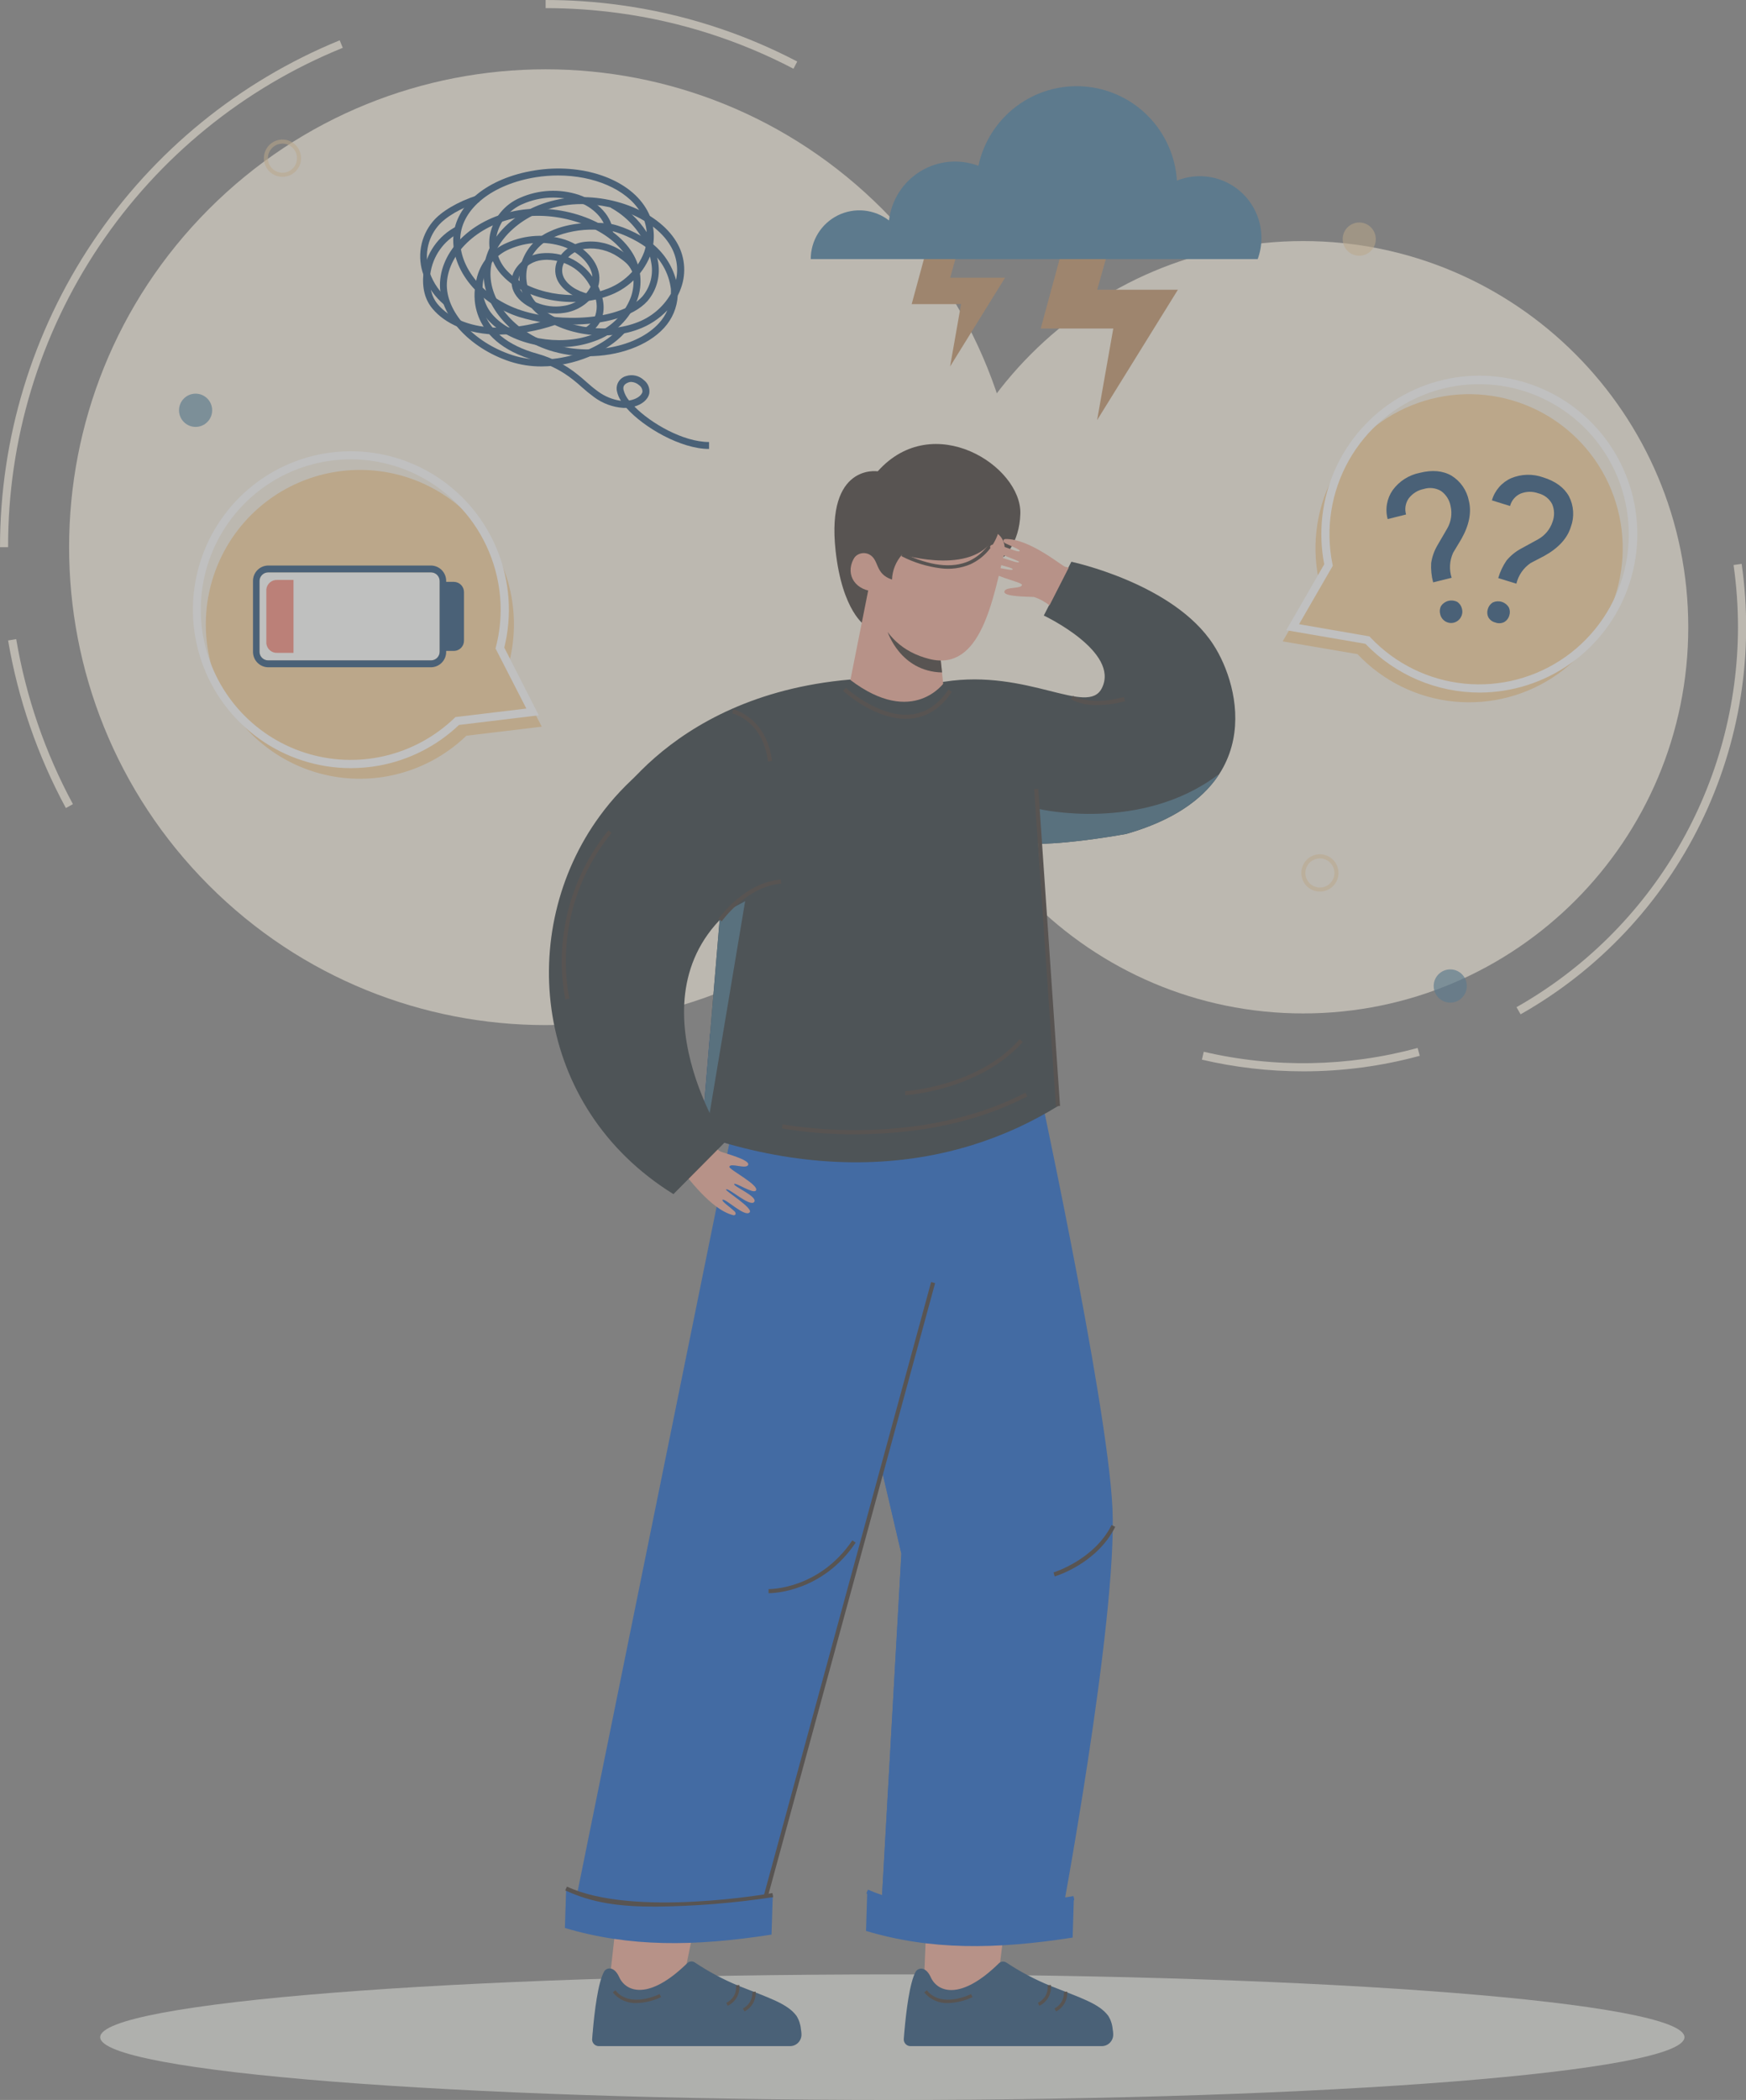 <svg width="252" height="303" viewBox="0 0 252 303" fill="none" xmlns="http://www.w3.org/2000/svg">
<rect x="0" y="0" width="252" height="303" fill="#808080" stroke="none"/>
<g clip-path="url(#clip0_10_2)">
<g opacity="0.5">
<path d="M128.789 303C191.931 303 243.118 298.945 243.118 293.943C243.118 288.94 191.931 284.885 128.789 284.885C65.647 284.885 14.46 288.94 14.46 293.943C14.46 298.945 65.647 303 128.789 303Z" fill="#DEDFD9"/>
<path d="M127.378 127.713C154.236 100.785 154.236 57.126 127.378 30.198C100.52 3.269 56.974 3.269 30.116 30.198C3.259 57.126 3.259 100.785 30.116 127.713C56.974 154.641 100.52 154.641 127.378 127.713Z" fill="#F7EFDF"/>
<path d="M188.091 146.227C218.785 146.227 243.668 121.279 243.668 90.504C243.668 59.73 218.785 34.782 188.091 34.782C157.396 34.782 132.514 59.73 132.514 90.504C132.514 121.279 157.396 146.227 188.091 146.227Z" fill="#F7EFDF"/>
<path d="M131.584 43.88L133.964 35.122H138.53L137.139 40.07H145.062L137.127 52.879L138.712 43.88H131.584Z" fill="#BB8A5C"/>
<path d="M150.207 47.404L153.704 34.541H160.41L158.358 41.805H170.006L158.346 60.618L160.679 47.404H150.207Z" fill="#BB8A5C"/>
<path d="M117.036 37.385H181.524C181.883 36.407 182.065 35.373 182.062 34.33C182.061 31.968 181.124 29.703 179.457 28.033C177.791 26.363 175.531 25.425 173.175 25.425C172.041 25.422 170.917 25.639 169.865 26.064C169.646 22.559 168.169 19.252 165.707 16.754C163.244 14.256 159.963 12.736 156.47 12.475C152.977 12.214 149.507 13.23 146.703 15.335C143.898 17.439 141.949 20.491 141.214 23.925C139.851 23.411 138.389 23.215 136.939 23.352C135.489 23.489 134.09 23.955 132.846 24.715C131.603 25.475 130.548 26.509 129.762 27.738C128.976 28.967 128.479 30.359 128.31 31.81C127.271 31.008 126.029 30.514 124.725 30.384C123.421 30.253 122.107 30.492 120.931 31.072C119.755 31.653 118.765 32.552 118.072 33.667C117.38 34.783 117.013 36.071 117.013 37.385H117.036Z" fill="#3A749A"/>
<path d="M87.801 287.371L89.958 268.154L101.992 269.162L98.349 287.066L87.801 287.371Z" fill="#EDA38F"/>
<path d="M162.55 120.326C162.515 120.326 155.084 121.716 149.839 121.757L150.195 126.529L107.745 121.352L104.822 121.001L86.695 118.791C86.695 118.791 95.607 100.418 122.638 98.055C122.802 98.055 131.742 99.069 136.326 98.36C148.359 96.484 156.961 103.402 159.03 99.298C161.685 94.022 150.652 88.816 150.652 88.816L154.628 81.054C154.628 81.054 169.421 84.179 175.122 93.013C179.057 99.04 183.015 114.476 162.55 120.326Z" fill="#1C272D"/>
<path d="M126.684 68.004C126.684 68.004 119.229 66.832 120.597 79.424C121.568 88.288 124.895 90.281 124.895 90.281L125.801 82.784L127.041 77.742L129.538 70.766L126.684 68.004Z" fill="#302824"/>
<path d="M136.238 99.661L135.297 90.868L125.83 82.567L122.691 98.36C122.691 98.36 133.122 107.74 136.238 99.661Z" fill="#EDA38F"/>
<path d="M135.969 97.029C129.923 96.888 128.111 91.167 128.111 91.167L135.478 92.527L135.969 97.029Z" fill="#302824"/>
<path d="M145.073 79.143C143.319 86.471 141.612 96.918 134.186 95.095C126.07 93.096 125.053 84.929 125.415 78.961C125.608 75.966 128.181 71.164 135.215 71.762C144.015 72.524 145.793 76.212 145.073 79.143Z" fill="#EDA38F"/>
<path d="M127.076 81.939C127.147 81.58 127.123 81.209 127.006 80.862C126.889 80.515 126.683 80.205 126.409 79.963C126.135 79.721 125.802 79.556 125.444 79.484C125.085 79.412 124.715 79.436 124.369 79.553C123.859 79.764 123.443 80.153 123.199 80.65C121.942 82.995 123.532 85.34 126.468 85.34L127.076 81.939Z" fill="#EDA38F"/>
<path d="M126.684 68.004C134.689 59.035 147.459 67.248 147.266 74.119C147.143 78.463 144.804 80.415 144.804 80.415C145.6 77.888 143.822 76.898 143.822 76.898C141.167 83.346 130.204 80.016 130.204 80.016C129.312 81.012 128.795 82.29 128.742 83.628C126.228 82.784 126.941 80.814 125.491 80.016C125.092 79.802 124.626 79.751 124.19 79.873C123.754 79.996 123.382 80.282 123.152 80.673C122.568 81.875 126.684 68.004 126.684 68.004Z" fill="#302824"/>
<path d="M135.788 82.004C137.238 82.188 138.71 81.986 140.057 81.418C140.992 80.986 141.83 80.367 142.519 79.598C143.208 78.83 143.733 77.929 144.062 76.95L143.577 76.81C143.262 77.716 142.77 78.55 142.13 79.263C141.489 79.976 140.713 80.553 139.846 80.96C137.361 82.056 134.157 81.658 130.309 79.788L130.093 80.239C131.873 81.16 133.801 81.757 135.788 82.004V82.004Z" fill="#302824"/>
<path d="M133.262 288.039L134.087 268.687H146.149L143.781 287.687L133.262 288.039Z" fill="#EDA38F"/>
<path d="M152.903 278.366C152.903 278.366 161.317 233.77 160.557 217.584C159.82 201.926 149.102 152.752 149.102 152.752L113.136 151.714L130.093 224.18L127.076 277.528L152.903 278.366Z" fill="#0655C6"/>
<path d="M130.935 273.395L131.42 277.674L127.082 277.539L130.099 224.174L125.953 206.469L130.637 200.642L134.817 221.301L130.935 273.395Z" fill="#0655C6"/>
<path d="M142.202 158.081L140.238 165.25L139.793 166.863L109.593 277.012L82.708 276.15L104.073 170.949L105.266 165.098L107.014 156.48L142.202 158.081Z" fill="#0655C6"/>
<path d="M154.99 273.858C154.99 273.858 135.028 277.493 125.17 272.902L124.994 278.612C134.291 281.385 143.617 281.315 154.815 279.568L154.99 273.858Z" fill="#0655C6"/>
<path d="M109.008 142.586C109.008 142.451 110.283 129.478 117.563 120.121L117.03 119.664C109.616 129.191 108.336 142.381 108.324 142.528L109.008 142.586Z" fill="white"/>
<path d="M149.102 152.752L147.149 162.53L146.921 162.688C144.666 164.284 142.277 165.68 139.782 166.863C121.925 175.357 104.553 170.11 104.553 170.11L104.079 170.949L105.248 165.086C103.911 164.695 102.578 164.279 101.249 163.838L101.506 160.76L102.471 149.176L149.102 152.752Z" fill="#0655C6"/>
<path d="M152.686 159.599C150.829 160.739 148.908 161.771 146.933 162.688C144.759 163.688 142.523 164.544 140.238 165.25C128.795 168.768 116.75 168.322 105.266 165.098C103.929 164.707 102.596 164.291 101.267 163.849L101.524 160.771L102.489 149.187L103.927 131.969L104.839 121.007L106.301 104.656C106.301 104.656 122.55 98.067 122.673 98.067C131.853 105.067 136.367 98.372 136.367 98.372L149.546 117.946L152.686 159.599Z" fill="#1C272D"/>
<path d="M107.546 130.035L102.372 160.93L101.524 160.777L103.927 131.975L107.546 130.035Z" fill="#32617C"/>
<path d="M101.46 163.48C101.927 164.066 103.36 165.901 104.038 166.171C104.716 166.44 108.242 167.343 107.985 168.064C107.728 168.785 105.383 167.707 105.272 168.357C105.202 168.756 109.739 171.054 109.084 171.799C108.652 172.285 106.09 170.521 105.962 170.855C105.833 171.189 109.47 172.684 108.844 173.44C108.219 174.196 105.061 171.253 104.787 171.635C104.652 171.822 108.716 174.314 108.207 174.918C107.529 175.727 104.617 172.789 104.278 173.129C104.108 173.294 105.325 174.15 105.979 174.748C106.342 175.082 106.137 175.428 105.81 175.334C102.448 174.478 99.05 169.471 98.548 169.155C97.799 168.697 96.718 168.258 96.016 167.789L101.46 163.48Z" fill="#EDA38F"/>
<path d="M154.253 81.892L151.47 87.35C150.81 86.82 150.062 86.411 149.26 86.143C148.587 86.072 144.898 86.143 144.956 85.375C145.015 84.607 147.553 85.017 147.494 84.366C147.447 83.962 142.466 82.965 142.904 82.068C143.185 81.482 146.12 82.502 146.161 82.144C146.202 81.787 142.314 81.312 142.694 80.427C143.074 79.541 146.927 81.523 147.079 81.078C147.161 80.861 142.582 79.541 142.916 78.826C143.36 77.871 146.939 79.923 147.178 79.501C147.295 79.295 145.904 78.797 145.108 78.398C144.664 78.17 144.775 77.783 145.108 77.777C148.582 77.701 153.189 81.623 153.756 81.793C153.914 81.81 154.078 81.857 154.253 81.892Z" fill="#EDA38F"/>
<path d="M104.699 164.734C104.699 164.734 89.637 142.088 107.359 129.783L118.428 101.76V101.567C106.652 101.109 93.724 107.869 86.538 117.776C74.463 134.314 76.907 159.716 97.197 172.297L104.699 164.734Z" fill="#1C272D"/>
<path d="M149.95 116.727C149.95 116.727 164.673 120.186 175.823 111.773L175.73 112.055C173.426 115.402 169.298 118.392 162.556 120.327C162.521 120.327 155.09 121.716 149.85 121.757L149.95 116.727Z" fill="#32617C"/>
<path d="M149.86 113.839L149.265 113.88L152.399 159.617L152.994 159.576L149.86 113.839Z" fill="#302824"/>
<path d="M109.885 277.094L109.306 276.93L134.391 184.977L134.964 185.142L109.885 277.094Z" fill="#302824"/>
<path d="M111.534 273.43C111.534 273.43 91.572 277.065 81.714 272.468L81.532 278.184C90.835 280.951 100.161 280.881 111.353 279.14L111.534 273.43Z" fill="#0655C6"/>
<path d="M94.624 275.107C89.274 275.107 85.474 274.555 81.579 272.762L81.831 272.216C91.502 276.719 111.271 273.184 111.482 273.148L111.587 273.735C105.972 274.589 100.303 275.048 94.624 275.107V275.107Z" fill="#302824"/>
<path d="M138.659 275.534C133.315 275.534 128.929 274.978 125.035 273.189L125.287 272.65C134.958 277.147 154.727 273.617 154.937 273.582L155.043 274.169C149.624 275.037 144.147 275.494 138.659 275.534V275.534Z" fill="#0655C6"/>
<path d="M86.421 295.232H114.019C114.245 295.233 114.469 295.187 114.676 295.097C114.884 295.008 115.071 294.876 115.226 294.712C115.381 294.547 115.501 294.352 115.578 294.139C115.655 293.926 115.688 293.7 115.674 293.474V293.438C115.674 293.227 115.627 293.01 115.598 292.794C115.54 292.107 115.319 291.443 114.955 290.859C113.645 289.1 111.101 288.32 106.576 286.521C104.371 285.611 102.261 284.483 100.278 283.156C100.111 283.045 99.911 282.996 99.712 283.017C99.513 283.037 99.327 283.125 99.185 283.267C93.724 288.625 90.368 287.482 89.368 285.272C88.602 283.589 87.514 283.941 87.216 284.434C86.292 285.975 85.789 290.501 85.585 292.77C85.585 293.01 85.538 293.239 85.526 293.415C85.497 293.837 85.474 294.095 85.474 294.095C85.449 294.234 85.455 294.377 85.491 294.513C85.527 294.65 85.592 294.777 85.683 294.885C85.773 294.993 85.886 295.081 86.013 295.141C86.141 295.201 86.28 295.232 86.421 295.232V295.232Z" fill="#13426E"/>
<path d="M105.032 289.411C105.591 289.15 106.052 288.718 106.352 288.178C106.651 287.638 106.772 287.017 106.699 286.403L106.225 286.474C106.288 286.986 106.186 287.505 105.935 287.955C105.683 288.405 105.296 288.763 104.827 288.977L105.032 289.411Z" fill="#302824"/>
<path d="M107.459 290.226C107.976 289.959 108.404 289.546 108.689 289.037C108.974 288.528 109.103 287.947 109.061 287.365L108.587 287.423C108.614 287.91 108.499 288.393 108.257 288.816C108.016 289.238 107.657 289.581 107.225 289.804L107.459 290.226Z" fill="#302824"/>
<path d="M91.87 289.018C93.1 288.984 94.31 288.69 95.419 288.156L95.197 287.728C95.156 287.728 90.964 289.862 88.812 287.177L88.438 287.476C88.851 287.983 89.376 288.386 89.972 288.654C90.568 288.922 91.218 289.046 91.87 289.018V289.018Z" fill="#302824"/>
<path d="M131.391 295.232H159.007C159.234 295.233 159.458 295.188 159.666 295.099C159.874 295.01 160.062 294.879 160.218 294.714C160.373 294.549 160.494 294.354 160.571 294.14C160.648 293.927 160.681 293.7 160.668 293.474V293.438C160.668 293.227 160.627 293.01 160.592 292.794C160.538 292.107 160.319 291.443 159.954 290.859C158.645 289.1 156.101 288.32 151.57 286.521C149.36 285.618 147.244 284.499 145.255 283.179C145.087 283.069 144.887 283.02 144.688 283.04C144.489 283.06 144.303 283.149 144.161 283.291C138.7 288.649 135.344 287.506 134.338 285.295C133.572 283.613 132.49 283.965 132.186 284.457C131.268 285.999 130.765 290.525 130.561 292.794C130.532 293.034 130.514 293.263 130.502 293.438C130.467 293.86 130.45 294.118 130.45 294.118C130.429 294.255 130.437 294.395 130.475 294.528C130.512 294.661 130.578 294.785 130.667 294.89C130.756 294.996 130.867 295.081 130.992 295.14C131.117 295.199 131.253 295.231 131.391 295.232V295.232Z" fill="#13426E"/>
<path d="M150.002 289.411C150.561 289.15 151.023 288.718 151.322 288.178C151.621 287.638 151.743 287.017 151.669 286.403L151.195 286.474C151.256 286.986 151.152 287.505 150.9 287.954C150.648 288.404 150.26 288.762 149.792 288.977L150.002 289.411Z" fill="#302824"/>
<path d="M152.429 290.226C152.944 289.956 153.37 289.542 153.654 289.034C153.939 288.526 154.07 287.946 154.031 287.365L153.552 287.423C153.581 287.91 153.468 288.395 153.226 288.818C152.984 289.241 152.623 289.584 152.189 289.804L152.429 290.226Z" fill="#302824"/>
<path d="M136.823 289.018C138.052 288.985 139.259 288.691 140.366 288.156L140.15 287.728C140.109 287.728 135.917 289.862 133.765 287.177L133.391 287.476C133.804 287.983 134.329 288.387 134.925 288.655C135.521 288.922 136.171 289.047 136.823 289.018V289.018Z" fill="#302824"/>
<path d="M185.132 92.544L195.932 94.385C199.608 98.28 204.564 100.711 209.887 101.23C215.21 101.75 220.541 100.323 224.897 97.213C229.254 94.103 232.342 89.518 233.593 84.305C234.844 79.092 234.173 73.601 231.705 68.844C229.236 64.087 225.136 60.385 220.16 58.421C215.184 56.456 209.667 56.361 204.627 58.152C199.586 59.944 195.361 63.502 192.731 68.171C190.1 72.839 189.241 78.304 190.313 83.557L185.132 92.544Z" fill="#F6CD93"/>
<path d="M213.555 99.931C210.478 99.926 207.432 99.301 204.601 98.093C201.769 96.884 199.209 95.117 197.072 92.896L185.641 90.932L191.125 81.423C190.231 76.803 190.781 72.018 192.7 67.722C194.619 63.426 197.813 59.829 201.847 57.422C205.881 55.014 210.558 53.913 215.239 54.27C219.92 54.626 224.378 56.423 228.003 59.414C231.627 62.405 234.243 66.445 235.493 70.982C236.742 75.519 236.565 80.332 234.984 84.764C233.404 89.197 230.498 93.032 226.662 95.746C222.827 98.461 218.25 99.922 213.555 99.931V99.931ZM187.494 90.065L197.657 91.823L197.785 91.964C201.364 95.76 206.19 98.132 211.375 98.641C216.56 99.151 221.754 97.764 226 94.737C230.246 91.71 233.257 87.247 234.48 82.169C235.702 77.091 235.052 71.742 232.651 67.106C230.249 62.471 226.257 58.862 221.411 56.945C216.565 55.027 211.191 54.931 206.279 56.673C201.368 58.415 197.25 61.878 194.684 66.424C192.119 70.971 191.278 76.293 192.318 81.412L192.365 81.629L187.494 90.065Z" fill="white"/>
<path d="M206.843 84.026C206.601 83.113 206.506 82.167 206.562 81.224C206.701 80.317 207.013 79.445 207.48 78.656L208.883 76.247C209.445 75.268 209.617 74.111 209.363 73.011C209.2 72.139 208.708 71.364 207.989 70.847C207.613 70.625 207.195 70.484 206.762 70.434C206.329 70.385 205.89 70.428 205.474 70.56C204.61 70.733 203.84 71.219 203.311 71.926C203.081 72.259 202.928 72.639 202.863 73.039C202.799 73.438 202.824 73.847 202.937 74.236L200.282 74.898C200.09 74.191 200.055 73.45 200.181 72.728C200.306 72.005 200.588 71.319 201.007 70.719C201.949 69.43 203.339 68.541 204.901 68.227C206.706 67.774 208.236 67.909 209.491 68.632C210.138 69.029 210.695 69.556 211.126 70.181C211.558 70.806 211.856 71.514 212 72.26C212.413 73.941 212.046 75.79 210.9 77.806L209.731 79.753C209.211 80.887 209.134 82.175 209.515 83.364L206.843 84.026ZM207.866 88.634C207.751 88.233 207.795 87.802 207.989 87.432C208.241 87.066 208.617 86.805 209.048 86.697C209.478 86.589 209.933 86.642 210.327 86.846C210.674 87.078 210.917 87.435 211.006 87.843C211.114 88.236 211.066 88.657 210.871 89.015C210.719 89.311 210.479 89.553 210.185 89.707C209.89 89.862 209.555 89.921 209.226 89.877C208.896 89.834 208.588 89.689 208.344 89.464C208.099 89.238 207.93 88.942 207.86 88.617L207.866 88.634Z" fill="#13426E"/>
<path d="M216.239 83.411C216.503 82.504 216.91 81.645 217.443 80.866C218.031 80.163 218.747 79.58 219.554 79.149L221.998 77.812C222.983 77.264 223.727 76.364 224.08 75.291C224.389 74.459 224.366 73.539 224.016 72.724C223.81 72.339 223.525 72.002 223.181 71.735C222.836 71.469 222.439 71.278 222.016 71.176C221.187 70.877 220.278 70.894 219.461 71.223C219.091 71.388 218.763 71.634 218.5 71.944C218.238 72.253 218.049 72.618 217.946 73.011L215.327 72.196C215.528 71.49 215.882 70.838 216.363 70.285C216.844 69.732 217.44 69.291 218.11 68.995C219.58 68.385 221.224 68.343 222.723 68.878C224.505 69.433 225.746 70.343 226.448 71.61C226.797 72.285 227.001 73.026 227.048 73.785C227.096 74.544 226.985 75.305 226.723 76.018C226.212 77.671 224.945 79.063 222.922 80.192L220.911 81.242C219.88 81.943 219.148 83.005 218.858 84.22L216.239 83.411ZM214.736 87.884C214.846 87.482 215.106 87.138 215.461 86.922C215.867 86.738 216.326 86.71 216.751 86.841C217.177 86.973 217.539 87.256 217.771 87.638C217.94 88.006 217.963 88.425 217.835 88.81C217.728 89.209 217.467 89.548 217.11 89.754C216.911 89.855 216.693 89.913 216.471 89.924C216.248 89.935 216.026 89.899 215.818 89.818C215.603 89.769 215.4 89.674 215.225 89.539C215.049 89.405 214.905 89.234 214.8 89.039C214.634 88.676 214.611 88.263 214.736 87.884V87.884Z" fill="#13426E"/>
<path d="M78.188 104.85L67.312 106.157C64.812 108.563 61.785 110.35 58.473 111.374C55.162 112.397 51.657 112.631 48.239 112.054C44.822 111.478 41.586 110.107 38.791 108.053C35.996 105.999 33.718 103.318 32.141 100.224C30.564 97.13 29.73 93.709 29.707 90.234C29.684 86.76 30.472 83.328 32.008 80.213C33.543 77.098 35.785 74.387 38.552 72.295C41.32 70.204 44.537 68.791 47.947 68.168C51.615 67.494 55.395 67.756 58.936 68.93C62.477 70.105 65.666 72.155 68.21 74.89C70.753 77.626 72.568 80.96 73.488 84.584C74.409 88.208 74.404 92.006 73.475 95.628L78.188 104.85Z" fill="#F6CD93"/>
<path d="M50.566 110.835C45.824 110.819 41.206 109.321 37.353 106.55C33.499 103.78 30.604 99.873 29.068 95.375C27.533 90.877 27.434 86.011 28.786 81.455C30.137 76.898 32.872 72.877 36.61 69.951C40.347 67.025 44.901 65.34 49.638 65.131C54.375 64.921 59.06 66.197 63.04 68.781C67.02 71.366 70.097 75.13 71.844 79.55C73.59 83.969 73.919 88.825 72.785 93.441L77.767 103.214L66.248 104.603C63.055 107.637 59.051 109.674 54.723 110.466C53.351 110.713 51.96 110.837 50.566 110.835V110.835ZM50.624 66.281C47.452 66.279 44.319 66.977 41.445 68.325C38.572 69.674 36.03 71.638 33.998 74.081C31.967 76.524 30.496 79.385 29.69 82.461C28.885 85.537 28.763 88.754 29.335 91.882C30.043 95.733 31.777 99.32 34.353 102.263C36.93 105.206 40.253 107.394 43.97 108.596C47.687 109.798 51.659 109.969 55.465 109.091C59.271 108.212 62.769 106.317 65.587 103.607L65.728 103.466L75.966 102.235L71.516 93.564L71.575 93.348C72.36 90.305 72.469 87.127 71.896 84.038C70.974 79.054 68.343 74.551 64.458 71.307C60.574 68.063 55.68 66.283 50.624 66.275V66.281Z" fill="white"/>
<path d="M38.673 82.59C38.509 82.594 38.348 82.63 38.199 82.696C38.049 82.763 37.914 82.858 37.801 82.976C37.688 83.095 37.599 83.235 37.54 83.388C37.481 83.541 37.453 83.704 37.457 83.868V94.01C37.453 94.174 37.481 94.337 37.54 94.489C37.599 94.642 37.688 94.781 37.801 94.9C37.914 95.018 38.049 95.112 38.199 95.178C38.349 95.244 38.51 95.279 38.673 95.282H62.243C62.406 95.278 62.566 95.242 62.715 95.176C62.864 95.11 62.998 95.016 63.111 94.897C63.223 94.779 63.311 94.64 63.37 94.488C63.429 94.336 63.457 94.173 63.453 94.01V83.868C63.461 83.538 63.338 83.218 63.111 82.978C62.884 82.739 62.572 82.599 62.243 82.59H38.673Z" fill="#FDFFFE"/>
<path d="M62.243 96.279H38.673C38.087 96.263 37.531 96.016 37.127 95.591C36.723 95.166 36.503 94.597 36.515 94.01V83.868C36.508 83.577 36.559 83.287 36.663 83.016C36.768 82.744 36.925 82.496 37.125 82.285C37.326 82.075 37.566 81.906 37.831 81.788C38.097 81.67 38.383 81.606 38.673 81.599H62.243C62.828 81.615 63.383 81.862 63.787 82.287C64.19 82.713 64.409 83.281 64.394 83.868V94.01C64.409 94.597 64.19 95.165 63.787 95.591C63.383 96.016 62.828 96.263 62.243 96.279V96.279ZM38.673 82.59C38.509 82.594 38.348 82.63 38.199 82.696C38.049 82.763 37.914 82.858 37.801 82.976C37.688 83.095 37.599 83.235 37.54 83.388C37.481 83.541 37.453 83.704 37.457 83.868V94.01C37.453 94.174 37.481 94.337 37.54 94.489C37.599 94.642 37.688 94.781 37.801 94.9C37.914 95.018 38.049 95.112 38.199 95.178C38.349 95.244 38.51 95.279 38.673 95.282H62.243C62.406 95.278 62.566 95.242 62.715 95.176C62.864 95.11 62.998 95.016 63.111 94.897C63.223 94.779 63.311 94.64 63.37 94.488C63.429 94.336 63.457 94.173 63.453 94.01V83.868C63.461 83.538 63.338 83.218 63.111 82.978C62.884 82.739 62.572 82.599 62.243 82.59H38.673Z" fill="#13426E"/>
<path d="M66.967 85.463V92.41C66.977 92.8 66.831 93.179 66.563 93.463C66.294 93.746 65.924 93.911 65.535 93.922H63.921V83.956H65.535C65.924 83.967 66.292 84.131 66.561 84.413C66.829 84.696 66.975 85.073 66.967 85.463V85.463Z" fill="#13426E"/>
<path d="M42.362 83.68V94.198H40.065C39.67 94.229 39.279 94.104 38.975 93.85C38.672 93.596 38.479 93.232 38.439 92.838V85.04C38.479 84.646 38.672 84.282 38.975 84.028C39.279 83.774 39.67 83.649 40.065 83.68H42.362Z" fill="#F5806F"/>
<path d="M84.813 43.382C82.725 42.931 81.041 41.758 80.41 40.328C80.201 39.841 80.11 39.311 80.146 38.782C80.181 38.253 80.342 37.74 80.615 37.285C81.025 36.615 81.585 36.049 82.25 35.633C82.916 35.217 83.669 34.961 84.45 34.887C86.325 34.694 88.208 35.171 89.765 36.236C91.157 37.185 91.654 37.672 92.279 39.056L91.373 39.466C90.859 38.329 90.537 37.965 89.204 37.056C87.84 36.141 86.201 35.727 84.567 35.884C83.942 35.946 83.339 36.15 82.804 36.48C82.27 36.81 81.817 37.258 81.48 37.789C81.285 38.108 81.168 38.47 81.141 38.843C81.114 39.216 81.176 39.591 81.322 39.935C81.819 41.066 83.269 42.039 85.023 42.421L84.813 43.382Z" fill="#13426E"/>
<path d="M84.83 51.402C82.942 51.409 81.064 51.12 79.264 50.546C73.516 48.67 69.54 43.839 69.809 39.067C70.096 34.049 74.89 29.687 81.217 28.662C87.649 27.63 94.846 30.344 97.589 34.829C98.204 35.822 98.588 36.941 98.71 38.104C98.833 39.266 98.691 40.441 98.296 41.541C98.166 41.926 98.005 42.301 97.817 42.661C97.718 44.387 97.025 46.026 95.858 47.298C93.478 49.919 89.204 51.402 84.83 51.402ZM83.947 29.447C83.086 29.445 82.226 29.512 81.375 29.646C75.603 30.567 71.054 34.641 70.803 39.12C70.557 43.452 74.247 47.861 79.574 49.602C85.134 51.414 91.964 50.112 95.115 46.624C95.616 46.077 96.023 45.451 96.32 44.771C95.132 46.014 93.673 46.963 92.057 47.544C87.011 49.403 80.24 48.131 76.96 44.701C76.18 43.919 75.601 42.959 75.272 41.903C74.944 40.847 74.875 39.727 75.071 38.639C75.32 37.473 75.845 36.384 76.604 35.465C77.362 34.547 78.331 33.825 79.427 33.363C82.217 32.068 85.485 32.026 87.707 32.243C89.327 32.384 92.297 33.691 93.94 34.993C95.714 36.339 96.991 38.239 97.571 40.392C97.948 38.671 97.64 36.87 96.712 35.374C94.589 31.827 89.204 29.447 83.947 29.447V29.447ZM85.807 33.135C83.76 33.083 81.726 33.465 79.837 34.254C78.886 34.656 78.045 35.281 77.385 36.077C76.726 36.873 76.267 37.816 76.048 38.827C75.882 39.759 75.944 40.717 76.228 41.619C76.513 42.522 77.01 43.342 77.679 44.009C80.661 47.122 87.087 48.312 91.712 46.612C93.87 45.87 95.687 44.371 96.829 42.391C96.843 42.159 96.843 41.926 96.829 41.694C96.683 40.519 96.299 39.387 95.701 38.367C95.102 37.347 94.302 36.46 93.35 35.761V35.761C91.853 34.588 89.081 33.346 87.649 33.222C87.023 33.158 86.409 33.135 85.807 33.135V33.135Z" fill="#13426E"/>
<path d="M64.108 43.968C62.754 42.841 61.728 41.369 61.138 39.706C60.658 38.417 60.527 37.024 60.758 35.668C60.989 34.312 61.574 33.042 62.453 31.985C63.664 30.514 66.073 29.095 68.885 28.187L69.189 29.136C66.535 29.992 64.301 31.294 63.208 32.619C62.435 33.541 61.919 34.653 61.714 35.84C61.509 37.028 61.62 38.248 62.038 39.378C62.573 40.871 63.498 42.193 64.716 43.206L64.108 43.968Z" fill="#13426E"/>
<path d="M72.089 48.277C67.412 48.277 64.178 46.618 62.453 44.578C61.342 43.271 60.904 41.6 61.108 39.466C61.294 38.028 61.826 36.657 62.66 35.472C63.493 34.286 64.603 33.323 65.891 32.666L66.365 33.539C65.218 34.119 64.23 34.971 63.487 36.022C62.745 37.072 62.269 38.289 62.102 39.566C61.921 41.412 62.284 42.843 63.208 43.933C65.599 46.753 71.236 48.752 79.895 45.903L80.205 46.853C77.592 47.756 74.853 48.237 72.089 48.277V48.277Z" fill="#13426E"/>
<path d="M78.129 52.873C76.605 52.879 75.09 52.643 73.639 52.176C67.605 50.206 63.248 45.287 63.506 40.738C63.786 35.72 68.587 31.358 74.913 30.332C81.345 29.3 88.537 32.015 91.285 36.505C91.899 37.498 92.281 38.617 92.403 39.778C92.526 40.939 92.385 42.113 91.993 43.212C91.465 44.62 90.631 45.892 89.55 46.935C88.47 47.979 87.171 48.768 85.748 49.245C80.708 51.103 73.937 49.831 70.657 46.401C69.876 45.619 69.297 44.659 68.967 43.604C68.637 42.548 68.567 41.428 68.762 40.339C69.01 39.173 69.536 38.084 70.295 37.166C71.053 36.247 72.022 35.526 73.118 35.063C75.782 33.866 78.793 33.697 81.573 34.588C84.421 35.562 86.45 37.807 86.508 40.052C86.519 40.479 86.462 40.904 86.339 41.313C86.368 41.377 86.403 41.447 86.432 41.518C87.251 43.341 87.339 44.947 86.695 46.296C86.31 47.047 85.725 47.678 85.006 48.119L84.48 47.275C85.041 46.936 85.497 46.447 85.795 45.862C86.019 45.33 86.131 44.758 86.125 44.181C86.119 43.605 85.995 43.035 85.76 42.508C85.258 43.217 84.618 43.816 83.878 44.268C83.138 44.721 82.314 45.017 81.457 45.141C78.439 45.633 75.077 44.191 74.107 41.993C73.896 41.506 73.805 40.976 73.84 40.446C73.876 39.917 74.037 39.404 74.311 38.95C74.72 38.279 75.279 37.713 75.944 37.297C76.608 36.881 77.361 36.626 78.141 36.552C79.556 36.407 80.984 36.643 82.278 37.235C83.573 37.828 84.686 38.756 85.503 39.923C85.345 38.164 83.632 36.406 81.252 35.567C78.718 34.755 75.976 34.89 73.534 35.949C72.581 36.349 71.739 36.974 71.079 37.77C70.418 38.566 69.959 39.51 69.739 40.521C69.573 41.453 69.635 42.411 69.919 43.313C70.204 44.216 70.701 45.036 71.37 45.704C74.352 48.816 80.778 50.007 85.403 48.306C86.682 47.88 87.851 47.174 88.826 46.24C89.8 45.307 90.556 44.169 91.04 42.907C91.385 41.947 91.509 40.921 91.403 39.905C91.296 38.89 90.963 37.912 90.426 37.045C87.923 32.941 81.03 30.379 75.06 31.341C69.294 32.243 64.751 36.347 64.5 40.803C64.266 44.906 68.324 49.403 73.943 51.238C79.562 53.073 86.397 50.687 89.385 47.38L90.122 48.072C87.707 50.733 82.942 52.873 78.129 52.873ZM78.936 37.484C78.706 37.486 78.475 37.5 78.246 37.526C77.621 37.587 77.018 37.79 76.483 38.12C75.948 38.45 75.495 38.899 75.159 39.431C74.963 39.749 74.846 40.11 74.817 40.484C74.789 40.857 74.85 41.232 74.995 41.576C75.785 43.335 78.72 44.566 81.275 44.144C82.108 44.04 82.904 43.735 83.593 43.255C84.282 42.776 84.846 42.135 85.234 41.389C84.683 40.318 83.881 39.398 82.895 38.71C81.723 37.922 80.347 37.496 78.936 37.484V37.484Z" fill="#13426E"/>
<path d="M82.486 46.835C79.91 46.855 77.346 46.48 74.884 45.721C69.137 43.839 65.16 39.014 65.43 34.237C65.698 29.459 70.417 25.672 77.182 24.587C83.947 23.503 90.59 25.724 93.203 30.004C94.178 31.578 94.558 33.45 94.273 35.28C94.575 36.01 94.797 36.771 94.934 37.549C95.156 38.581 95.137 39.65 94.879 40.673C94.62 41.696 94.129 42.645 93.443 43.447C91.362 45.756 86.959 46.835 82.486 46.835ZM80.544 25.32C79.473 25.32 78.404 25.404 77.346 25.572C71.054 26.58 66.663 30.086 66.429 34.295C66.184 38.628 69.873 43.03 75.2 44.771C80.924 46.642 89.631 46.184 92.712 42.778C93.295 42.088 93.71 41.273 93.927 40.395C94.142 39.517 94.153 38.601 93.958 37.719C93.917 37.484 93.87 37.244 93.806 37.01C93.249 38.339 92.418 39.535 91.366 40.519C90.315 41.504 89.068 42.253 87.707 42.72C82.667 44.572 75.896 43.306 72.616 39.876C71.834 39.094 71.254 38.133 70.925 37.076C70.596 36.019 70.528 34.898 70.727 33.809C70.975 32.643 71.499 31.554 72.257 30.636C73.014 29.717 73.982 28.996 75.077 28.532C77.748 27.356 80.758 27.206 83.532 28.11C86.38 29.084 88.409 31.329 88.467 33.574H87.473C87.426 31.739 85.672 29.869 83.211 29.031C80.676 28.217 77.933 28.355 75.492 29.418C74.532 29.813 73.682 30.437 73.017 31.236C72.351 32.035 71.891 32.984 71.674 34.002C71.507 34.934 71.568 35.893 71.851 36.797C72.134 37.7 72.631 38.522 73.3 39.19C76.282 42.303 82.714 43.488 87.333 41.787C88.612 41.359 89.781 40.653 90.755 39.718C91.73 38.783 92.486 37.644 92.969 36.382C93.079 36.066 93.167 35.743 93.233 35.415C92.162 33.107 90.384 31.203 88.157 29.98L88.631 29.107C90.545 30.148 92.165 31.658 93.338 33.498C93.255 32.446 92.929 31.429 92.385 30.526C90.391 27.301 85.707 25.32 80.544 25.32Z" fill="#13426E"/>
<path d="M102.325 64.78C98.314 64.78 92.929 61.714 90.403 58.853C90.249 58.862 90.095 58.862 89.941 58.853C88.422 58.748 86.965 58.209 85.743 57.299C85.122 56.843 84.525 56.356 83.953 55.84C83.556 55.482 83.141 55.119 82.708 54.785C81.134 53.532 79.327 52.605 77.393 52.058C66.985 49.198 68.564 41.547 68.581 41.471L69.552 41.688C69.493 41.963 68.189 48.494 77.656 51.068C79.719 51.657 81.643 52.653 83.316 53.999C83.772 54.351 84.199 54.726 84.608 55.089C85.151 55.585 85.721 56.051 86.316 56.485C87.29 57.202 88.427 57.666 89.625 57.833C89.343 57.409 89.145 56.936 89.04 56.438C88.942 55.971 89.026 55.485 89.275 55.079C89.525 54.673 89.92 54.379 90.379 54.257C90.818 54.118 91.285 54.1 91.733 54.203C92.181 54.306 92.594 54.527 92.929 54.843C93.22 55.063 93.447 55.358 93.585 55.696C93.722 56.035 93.766 56.404 93.712 56.766C93.502 57.721 92.607 58.355 91.566 58.66C93.958 61.092 98.624 63.777 102.337 63.777V64.774L102.325 64.78ZM91.104 55.107C90.967 55.107 90.83 55.131 90.701 55.177C89.958 55.459 89.923 55.875 89.993 56.25C90.138 56.819 90.412 57.347 90.794 57.792C91.777 57.634 92.59 57.135 92.724 56.537C92.731 56.351 92.691 56.166 92.608 55.999C92.525 55.833 92.402 55.689 92.25 55.582C91.934 55.296 91.529 55.129 91.104 55.107V55.107Z" fill="#13426E"/>
<path d="M130.73 103.718C126.134 103.718 121.878 99.855 121.685 99.679L122.077 99.245C122.129 99.292 126.941 103.66 131.619 103.079C133.701 102.821 135.467 101.619 136.882 99.497L137.373 99.826C135.87 102.094 133.964 103.384 131.701 103.66C131.379 103.701 131.055 103.72 130.73 103.718V103.718Z" fill="#302824"/>
<path d="M110.844 109.88C110.084 103.982 105.874 102.98 105.693 102.939L105.822 102.352C105.868 102.352 110.61 103.466 111.423 109.786L110.844 109.88Z" fill="#302824"/>
<path d="M81.591 144.216C80.793 139.939 80.937 135.538 82.012 131.323C83.088 127.107 85.07 123.178 87.818 119.811L88.268 120.18C85.576 123.476 83.635 127.321 82.58 131.448C81.524 135.574 81.38 139.881 82.158 144.069L81.591 144.216Z" fill="#302824"/>
<path d="M104.167 132.937L103.687 132.602C103.839 132.386 107.453 127.326 112.704 126.91L112.75 127.496C107.769 127.877 104.202 132.89 104.167 132.937Z" fill="#302824"/>
<path d="M123.445 163.656C119.895 163.687 116.35 163.404 112.85 162.812L112.961 162.225C113.154 162.266 132.163 165.901 148.003 157.664L148.272 158.186C139.799 162.612 130.42 163.656 123.445 163.656Z" fill="#302824"/>
<path d="M158.405 101.731C157.077 101.793 155.756 101.51 154.569 100.91L154.879 100.412C154.879 100.412 157.434 101.918 162.211 100.576L162.369 101.162C161.08 101.534 159.746 101.725 158.405 101.731Z" fill="#302824"/>
<path d="M110.967 229.878H110.926V229.292C110.99 229.292 118.194 229.391 123.018 222.257L123.497 222.585C118.697 229.72 111.552 229.878 110.967 229.878Z" fill="#302824"/>
<path d="M152.219 227.463L152.055 226.876C152.113 226.876 157.937 225.053 160.434 220.041L160.96 220.305C158.346 225.575 152.47 227.392 152.219 227.463Z" fill="#302824"/>
<path d="M130.654 158.028V157.442C130.76 157.442 141.179 156.762 147.172 149.955L147.611 150.342C141.401 157.342 130.765 158.022 130.654 158.028Z" fill="#302824"/>
<path d="M219.461 146.344L218.876 145.324C228.565 139.838 236.628 131.874 242.244 122.243C247.86 112.612 250.827 101.66 250.842 90.504C250.841 87.499 250.628 84.498 250.205 81.523L251.374 81.359C253.206 94.151 251.141 107.199 245.45 118.795C239.76 130.391 230.71 139.993 219.484 146.344H219.461Z" fill="#F7EFDF"/>
<path d="M188.091 154.581C183.17 154.583 178.265 154.019 173.473 152.898L173.736 151.755C183.914 154.131 194.521 153.943 204.609 151.21L204.913 152.341C199.43 153.834 193.772 154.587 188.091 154.581Z" fill="#F7EFDF"/>
<path d="M114.522 9.919C106.666 5.811 98.159 3.097 89.379 1.899C85.856 1.417 82.305 1.174 78.749 1.172V-2.981e-07C82.362 -0.001 85.97 0.245 89.549 0.739C98.459 1.956 107.092 4.709 115.066 8.876L114.522 9.919Z" fill="#F7EFDF"/>
<path d="M1.169 78.955H8.76525e-07C-0.002 63.259 4.66 47.919 13.393 34.891C22.126 21.864 34.532 11.742 49.028 5.816L49.473 6.9C35.169 12.706 22.925 22.671 14.316 35.512C5.708 48.353 1.129 63.483 1.169 78.955V78.955Z" fill="#F7EFDF"/>
<path d="M9.507 116.592C5.424 109.046 2.607 100.878 1.169 92.415L2.339 92.216C3.749 100.55 6.515 108.594 10.525 116.029L9.507 116.592Z" fill="#F7EFDF"/>
<g opacity="0.67">
<path d="M28.23 61.597C29.551 61.597 30.622 60.523 30.622 59.199C30.622 57.875 29.551 56.801 28.23 56.801C26.909 56.801 25.838 57.875 25.838 59.199C25.838 60.523 26.909 61.597 28.23 61.597Z" fill="#3A749A"/>
</g>
<g opacity="0.53">
<path d="M40.766 25.513C40.235 25.513 39.716 25.355 39.275 25.059C38.833 24.764 38.489 24.343 38.286 23.851C38.083 23.359 38.03 22.817 38.134 22.295C38.239 21.773 38.495 21.294 38.871 20.918C39.246 20.542 39.725 20.286 40.246 20.183C40.767 20.079 41.307 20.134 41.797 20.338C42.288 20.543 42.706 20.889 43.001 21.332C43.295 21.775 43.451 22.296 43.45 22.828C43.449 23.541 43.165 24.224 42.662 24.727C42.159 25.231 41.477 25.513 40.766 25.513V25.513ZM40.766 20.724C40.351 20.724 39.945 20.847 39.6 21.078C39.255 21.31 38.986 21.638 38.827 22.023C38.668 22.407 38.627 22.831 38.708 23.239C38.788 23.647 38.988 24.022 39.282 24.317C39.575 24.611 39.95 24.811 40.357 24.892C40.764 24.974 41.186 24.932 41.57 24.773C41.953 24.613 42.281 24.344 42.512 23.998C42.742 23.651 42.865 23.245 42.865 22.828C42.865 22.27 42.644 21.735 42.251 21.34C41.857 20.945 41.323 20.724 40.766 20.724V20.724Z" fill="#F6CD93"/>
</g>
<g opacity="0.53">
<path d="M196.177 36.898C197.498 36.898 198.569 35.825 198.569 34.5C198.569 33.176 197.498 32.103 196.177 32.103C194.857 32.103 193.786 33.176 193.786 34.5C193.786 35.825 194.857 36.898 196.177 36.898Z" fill="#F6CD93"/>
</g>
<g opacity="0.67">
<path d="M209.316 144.667C210.637 144.667 211.707 143.594 211.707 142.27C211.707 140.945 210.637 139.872 209.316 139.872C207.995 139.872 206.924 140.945 206.924 142.27C206.924 143.594 207.995 144.667 209.316 144.667Z" fill="#3A749A"/>
</g>
<g opacity="0.53">
<path d="M190.506 128.645C189.975 128.646 189.455 128.49 189.013 128.195C188.571 127.9 188.226 127.48 188.022 126.988C187.818 126.497 187.764 125.955 187.867 125.433C187.97 124.911 188.225 124.431 188.6 124.054C188.975 123.677 189.453 123.42 189.974 123.316C190.495 123.211 191.035 123.264 191.525 123.468C192.016 123.671 192.436 124.016 192.731 124.459C193.026 124.901 193.184 125.422 193.184 125.954C193.182 126.667 192.9 127.349 192.398 127.853C191.896 128.358 191.216 128.642 190.506 128.645ZM190.506 123.856C190.09 123.855 189.683 123.977 189.337 124.208C188.991 124.439 188.721 124.767 188.562 125.152C188.402 125.537 188.36 125.961 188.441 126.369C188.522 126.778 188.722 127.154 189.016 127.448C189.309 127.743 189.684 127.944 190.092 128.025C190.499 128.106 190.922 128.064 191.306 127.904C191.69 127.744 192.017 127.473 192.248 127.126C192.478 126.779 192.6 126.371 192.599 125.954C192.599 125.679 192.545 125.406 192.44 125.151C192.334 124.897 192.18 124.665 191.986 124.47C191.791 124.276 191.561 124.121 191.307 124.015C191.053 123.91 190.781 123.856 190.506 123.856V123.856Z" fill="#F6CD93"/>
</g>
</g>
</g>
<defs>
<clipPath id="clip0_10_2">
<rect width="252" height="303" fill="white"/>
</clipPath>
</defs>
</svg>
